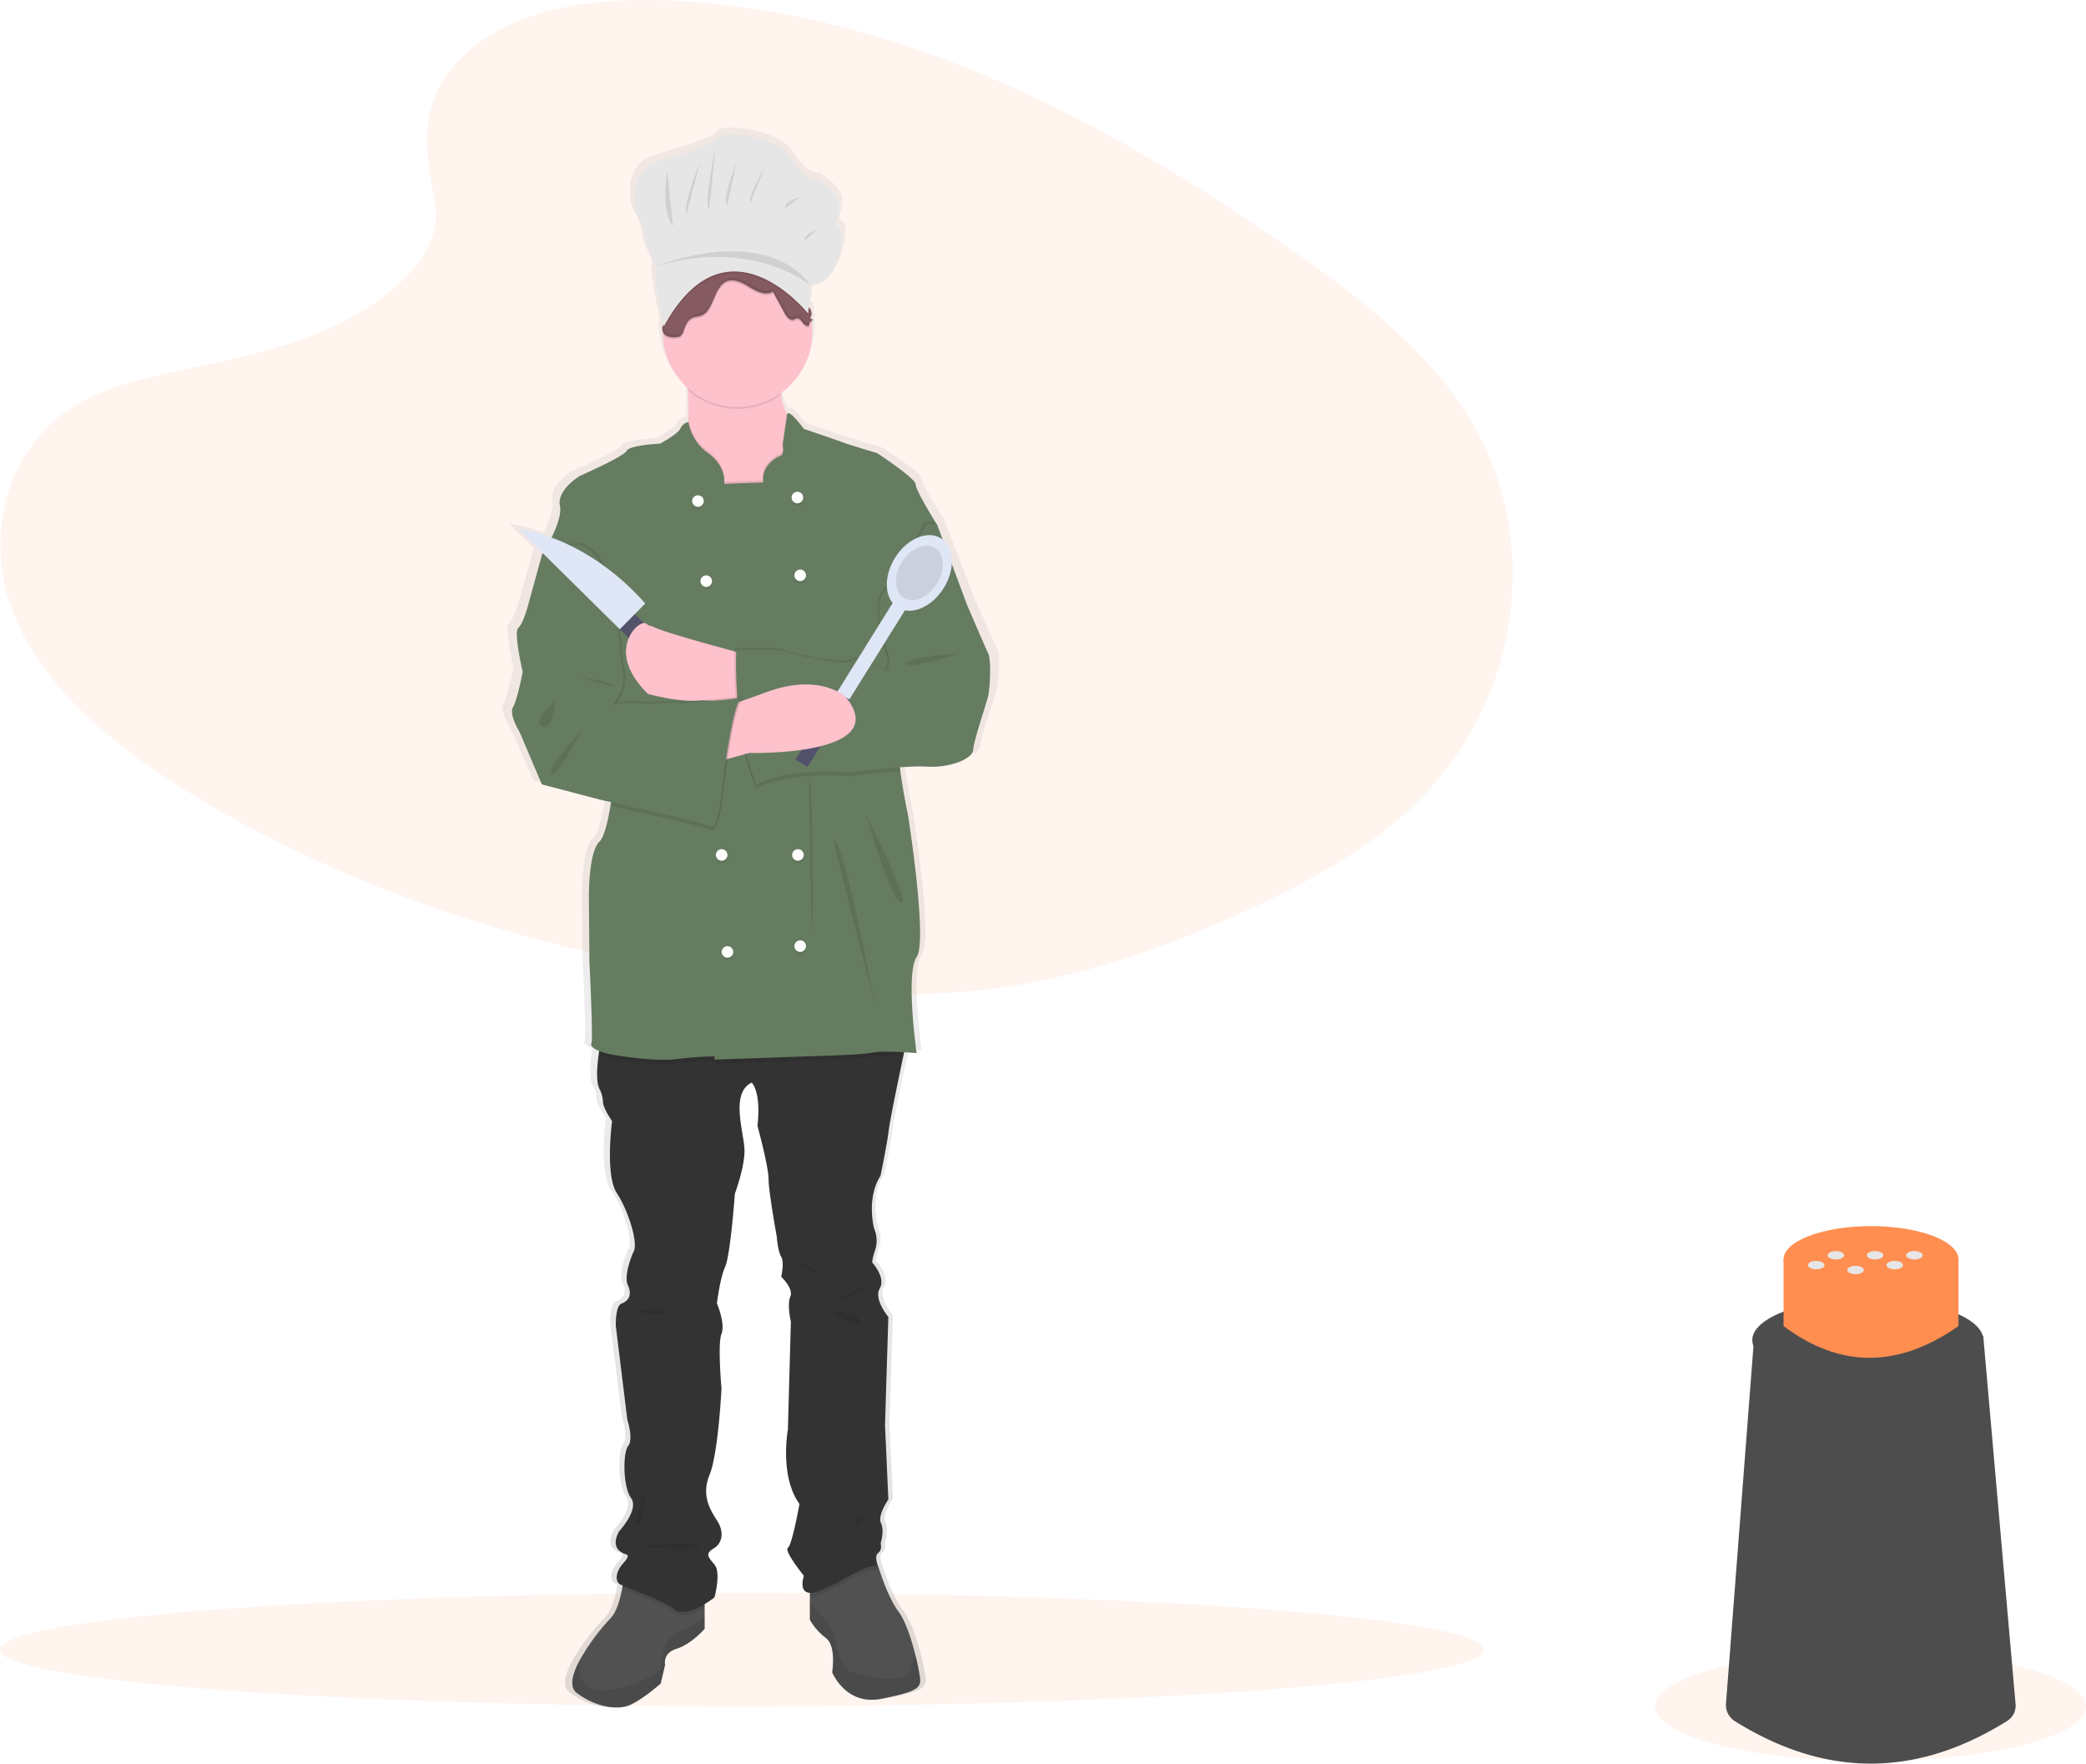 <svg id="Layer_1" data-name="Layer 1" xmlns="http://www.w3.org/2000/svg" xmlns:xlink="http://www.w3.org/1999/xlink" viewBox="0 0 1187.7 1004.11"><defs><style>.cls-1,.cls-16{fill:#ff8e50;}.cls-1,.cls-12,.cls-4{opacity:0.1;}.cls-1,.cls-4{isolation:isolate;}.cls-2{fill:url(#linear-gradient);}.cls-3{fill:#515151;}.cls-13,.cls-4{fill:#0a0a0a;}.cls-5{fill:#333;}.cls-6{fill:#fdc2cc;}.cls-7{fill:#667c61;}.cls-8{fill:#dfe6f5;}.cls-9{fill:#53526b;}.cls-10{fill:#fff;}.cls-11{fill:#865a61;}.cls-14{fill:#e6e6e6;}.cls-15{fill:#4d4d4d;}</style><linearGradient id="linear-gradient" x1="952.03" y1="1109.67" x2="952.03" y2="210.26" gradientTransform="translate(-154.97 -101.64)" gradientUnits="userSpaceOnUse"><stop offset="0" stop-color="gray" stop-opacity="0.25"/><stop offset="0.54" stop-color="gray" stop-opacity="0.12"/><stop offset="1" stop-color="gray" stop-opacity="0.1"/></linearGradient></defs><ellipse class="cls-1" cx="422.4" cy="939.18" rx="422.4" ry="32.3"/><path class="cls-1" d="M635.7,65.7c29.2-26,75.1-31.3,116.8-29.3,131.1,6.5,249.4,69.8,351.8,141.4,37.1,25.9,73.5,53.8,97.6,89.5,49,72.6,34.4,173.3-33.6,233.1-23.2,20.4-51.2,36-80.1,49.8-51.3,24.6-106.6,44.4-164.8,50-41.5,4-83.5.7-124.7-4.8-115.2-15.6-228.4-50.2-323.2-109.3-41.6-25.9-80.8-58.2-97.9-100.1s-6.2-95.1,36.3-119.9c17.6-10.3,38.6-14.9,59.1-19.3,30.3-6.4,61-12.7,88.3-25.8,28.2-13.5,61.6-39.5,56-69.3C611.3,119.7,606.5,91.7,635.7,65.7Z" transform="translate(-369.6 -36.02)"/><ellipse class="cls-1" cx="1065.1" cy="971.48" rx="122.6" ry="31.1"/><path class="cls-2" d="M937.3,405.2c-2-3.9-12.6-27.9-12.6-27.9L907,331.5s-12.6-19.3-12.6-22.9-22.8-17.9-22.8-17.9-18.5-5.5-20-6.1-23.4-7.8-23.4-7.8-8.6-11.4-9.9-8.4h0c0-.1-.1-.1-.1-.2a28.5,28.5,0,0,1-3.3-10.6c0-.3-.1-.7-.1-1a42.35,42.35,0,0,0,18.6-34.9,32.72,32.72,0,0,0-.4-5.4c.2-.1.3-.2.5-.3.4-.2.3-.3,0-.4.1,0,.2-.1.3-.1.5-.2.2-.4-.3-.5h0c.6-.3-.2-.5-.8-.8,0-.2-.1-.4-.1-.6.1-.4.2-.7.3-1.1.1,0,.1.1.2.1a4.1,4.1,0,0,0,0-2.2c0,.1-.1.3-.1.4a3.68,3.68,0,0,0-1.7-3.3l-.1-.1,1.2-12.4c17.8-.8,21-31.2,16.9-32.9s0-5.3,0-12.6S835.8,134,835.8,134s-5.6,2.8-14.4-11.2-41-16.3-43.2-12.6-16.6,8.4-35.4,13.8-15.3,27.5-12.2,32.3a27,27,0,0,1,4.4,13.2c0,2.8,5.9,14.6,5.9,14.6-1.9,4.1,2.9,26.5,4.3,32.9a1.27,1.27,0,0,1-.1.6v.1c-.1.1-.1.2-.2.3a3.86,3.86,0,0,0-.3,2.1,4.45,4.45,0,0,0,.3,2.3,42.24,42.24,0,0,0,14.9,31.4,4.87,4.87,0,0,0,.1,1.2,163.42,163.42,0,0,1,.1,17.2,2.77,2.77,0,0,1-.1.9,6.62,6.62,0,0,0-4.8,3.8c-1.8,3.4-12,8.6-12,8.6s-18,.8-19.7,4.1S695.7,304,695.7,304,682,312,684,321.1c1,4.8-1.9,12.2-4.9,18.1a83.6,83.6,0,0,0-19.7-4.9l14.5,13.9a4,4,0,0,1-.5.7l-8.3,29.3s-2.9,10.2-5.7,12.7S662,416,662,416s-3.1,16-5.7,20.2,4,14.4,4,14.4l13.1,29.8,34.8,8.8,6.1,1.3a15.52,15.52,0,0,1-.4,2.1c-1.7,9.5-3.9,18.2-6.6,20.6-6.6,5.8-6.3,31.7-6.3,31.7l.3,36.7s2.3,45.3,1.1,46.9c-.7,1,.7,2.8,4.5,4.3l-.3,2.1c-1.1,7.5-1.6,16.1.9,19.9a13.79,13.79,0,0,1,1.7,6.6c0,3.6,5.4,11,5.4,11s-4.3,30.6,2.9,41.1,13.1,29.5,9.7,34c0,0-6,13-3.1,18.8s0,9.1-3.7,10.5-3.4,12.7-3.4,12.7l6.8,53.8s3.7,11,.6,14.9-3.1,23.2,1.7,29.8-6.8,18.8-6.8,18.8-7.1,10.2,4.3,13.5c0,0,2.3.6-2,5s-5.1,9.9-2.3,11.9a6.63,6.63,0,0,0,1.9.9,19.14,19.14,0,0,1-.4,2.1c-1.1,5.8-3.2,13.3-6.9,16.9A119.35,119.35,0,0,0,695.2,982c-3.9,7.4-5.6,14.4-1.3,17.6,10.3,7.7,23.4,10.2,31.1,7.2s18.5-12.4,18.5-12.4l2.6-10.8s-1.7-6.6,6.8-9.1,16.5-11.3,16.5-11.3V948.9a61.74,61.74,0,0,0,6-3.9s4-14.1,0-18.8-5.4-6.3-.3-9.4,5.8-9.7,2.1-15.5-9.8-14.4-4.6-26.5,7-49.4,7-49.4-2.4-25.4,0-31.2-2.7-17.4-2.7-17.4,1.7-14.4,4.8-21,5.7-41.7,5.7-41.7,5.7-14.9,5.7-24.6-8.8-32.9,4.3-38.9c0,0,5.7,5,3.4,24.8,0,0,6.6,23.2,6.6,30.4s4.8,33.1,4.8,33.1.6,8.3,2.6,11.3,0,11.3,0,11.3,7.4,6.9,5.4,11.3.3,14.4.3,14.4L818.7,849s-5.1,26.5,6.8,42.5c0,0-4.3,23.5-6.8,25.1s9.4,16,9.4,16-3.3,9.3,3.4,9.8v15.4a33.73,33.73,0,0,0,9.4,10.5c6.3,4.4,3.7,19.6,3.7,19.6s8,19.3,29.1,15.2,24-6.1,22.8-13c-.4-2.5-1.3-7-2.6-12.1-2.3-8.9-5.8-19.6-9.9-24.8-6.6-8.3-12-25.7-12-25.7s-2.6-5.8,0-7.7,1.4-5.5,1.4-5.5,2.5-7.2.3-11.6,4.3-13.5,4.3-13.5l-2-42.5,2-61.8s-8.8-10.2-5.1-16.3-4.3-14.6-4.3-14.6-.9-.3,1.4-7.2a16.63,16.63,0,0,0-.6-12.4s-4.8-17.1,3.7-30.1c0,0,3.7-17.1,4.8-25.9.8-6.1,5.7-29.1,8.6-42.5.2-.8.3-1.5.5-2.2,4.2.2,7.4.5,7.4.5s-6.6-45.6,0-54.9-5.1-81.2-5.1-81.2-2.8-12.5-4.5-25.3c-.1-.7-.2-1.5-.3-2.2,5.3-.4,10.6-.5,15.9-.4,13.7.8,27.1-4.4,27.4-9.7s7.7-25.9,8.8-30.6C938.4,425.1,939.3,409.1,937.3,405.2Z" transform="translate(-369.6 -36.02)"/><path class="cls-3" d="M770.8,937.8v25.6s-7.7,8.8-15.9,11.3-6.6,9.1-6.6,9.1l-2.5,10.7s-10.4,9.3-17.9,12.4-20.1.5-30-7.1c-4.2-3.2-2.5-10.2,1.2-17.5a121.78,121.78,0,0,1,18-24.8c3.6-3.6,5.6-11.1,6.7-16.8a69,69,0,0,0,1-7.6Z" transform="translate(-369.6 -36.02)"/><path class="cls-4" d="M770.8,956.8v6.5s-7.7,8.8-15.9,11.3-6.6,9.1-6.6,9.1l-2.5,10.7s-10.4,9.3-17.9,12.4-20.1.5-30-7.1c-4.2-3.2-2.5-10.2,1.2-17.5-.2,7.8,2.1,16.5,13.3,16.2a57,57,0,0,0,33.3-12.1s-.3-18.1,12.4-22.3A38,38,0,0,0,770.8,956.8Z" transform="translate(-369.6 -36.02)"/><path class="cls-3" d="M871.4,1003.2c-20.3,4.1-28-15.1-28-15.1s2.5-15.1-3.6-19.5a34.87,34.87,0,0,1-9.1-10.4V932.9l24.7-17.6,13.4,11.9.9.8s5.2,17.3,11.5,25.6c4,5.3,7.4,15.9,9.6,24.7,1.3,5.1,2.1,9.6,2.5,12.1C894.5,997.1,891.8,999.1,871.4,1003.2Z" transform="translate(-369.6 -36.02)"/><path class="cls-4" d="M871.4,1003.2c-20.3,4.1-28-15.1-28-15.1s2.5-15.1-3.6-19.5a34.87,34.87,0,0,1-9.1-10.4v-9.8c3.9,4.1,11.3,12.2,12.9,15.6,2.2,4.7,2.5,21.7,12.6,24.7s30,5.8,31.6-1.9a43,43,0,0,1,3-8.5c1.3,5.1,2.1,9.6,2.5,12.1C894.5,997.1,891.8,999.1,871.4,1003.2Z" transform="translate(-369.6 -36.02)"/><path class="cls-4" d="M724.9,932.8l45.9,4.9v13.5c-5.2,3.1-12.6,6.3-16.8,3-6.2-4.9-24.5-11.2-30.2-13.8A56.16,56.16,0,0,0,724.9,932.8Z" transform="translate(-369.6 -36.02)"/><path class="cls-4" d="M869.8,930.1c-6.3-2.2-17.6,7.4-32.4,13.5a15.17,15.17,0,0,1-6.6,1.5V932.9l24.7-17.6,13.4,11.9A19,19,0,0,0,869.8,930.1Z" transform="translate(-369.6 -36.02)"/><path class="cls-5" d="M886,627.5s-.9,4-2.1,9.9c-2.8,13.4-7.6,36.2-8.3,42.3-1.1,8.8-4.7,25.8-4.7,25.8-8.2,12.9-3.6,30-3.6,30a17.11,17.11,0,0,1,.5,12.4c-2.2,6.9-1.4,7.1-1.4,7.1s7.7,8.5,4.1,14.6,4.9,16.2,4.9,16.2l-1.9,61.6,1.9,42.3s-6.3,9.1-4.2,13.5-.2,11.5-.2,11.5,1.1,3.6-1.4,5.5,0,7.7,0,7.7c-6.3-2.2-17.6,7.4-32.4,13.5s-9.9-8.2-9.9-8.2-11.5-14.3-9.1-15.9,6.6-25,6.6-25c-11.5-15.9-6.6-42.3-6.6-42.3l1.7-61.5s-2.3-9.9-.3-14.3-5.2-11.3-5.2-11.3,1.9-8.2,0-11.3-2.5-11.3-2.5-11.3-4.7-25.8-4.7-33-6.3-30.2-6.3-30.2c2.2-19.8-3.3-24.7-3.3-24.7-12.6,6-4.1,29.1-4.1,38.8s-5.5,24.5-5.5,24.5-2.5,34.9-5.5,41.5-4.7,20.9-4.7,20.9,4.9,11.5,2.6,17.3,0,31.1,0,31.1-1.8,37.1-6.8,49.2.8,20.6,4.5,26.4,3,12.4-2,15.4-3.6,4.7.3,9.3,0,18.7,0,18.7-15.7,12.4-22.5,6.9-28.9-12.6-31.6-14.6-1.9-7.4,2.2-11.8,1.9-4.9,1.9-4.9c-11-3.3-4.1-13.5-4.1-13.5s11.3-12.1,6.6-18.7-4.7-25.8-1.6-29.7-.5-14.8-.5-14.8l-6.6-53.6s-.3-11.3,3.3-12.6,6.3-4.7,3.6-10.4,3-18.7,3-18.7c3.3-4.4-2.5-23.4-9.3-33.8s-2.7-41-2.7-41-5.2-7.4-5.2-11a16.85,16.85,0,0,0-1.6-6.6c-2.4-3.8-1.9-12.3-.9-19.8,1-7.2,2.5-13.5,2.5-13.5Z" transform="translate(-369.6 -36.02)"/><path class="cls-6" d="M832.1,316,778,328.7s-26.7-22.5-20.1-34.6c2.3-4.2,3.3-11.2,3.6-18.7.3-5.9.1-12-.1-17.2-.4-7.5-1-13-1-13s55.5-31.3,53.6,0a75,75,0,0,0,.4,15.7,30.3,30.3,0,0,0,3.2,10.6c3,5.3,6.6,5.4,6.6,5.4Z" transform="translate(-369.6 -36.02)"/><path class="cls-4" d="M814.3,260.8a42.59,42.59,0,0,1-53-2.6c-.4-7.5-1-13-1-13s55.5-31.3,53.6,0A90.65,90.65,0,0,0,814.3,260.8Z" transform="translate(-369.6 -36.02)"/><circle class="cls-6" cx="419.9" cy="189.08" r="42.6"/><path class="cls-4" d="M832.1,316,778,328.7s-26.7-22.5-20.1-34.6c2.3-4.2,3.3-11.2,3.6-18.7a27.33,27.33,0,0,0,9.9,16.5c12.4,8.2,10.4,18.4,10.4,18.4l22.3-.8c-1.4-9.1,6.9-14,9.6-15.1s1.4-6,1.4-6l2.4-16.9c3,5.3,6.6,5.4,6.6,5.4Z" transform="translate(-369.6 -36.02)"/><path class="cls-4" d="M886,627.5s-.9,4-2.1,9.9c-6-.3-13.9-.5-17.4.3-6,1.4-30.2,1.9-30.2,1.9l-59.9,2.1v-1.8a176.69,176.69,0,0,0-20.6,1.4c-10.2,1.4-26.1-.5-36.3-2.2a36.16,36.16,0,0,1-9.1-2.5c1-7.2,2.5-13.5,2.5-13.5Z" transform="translate(-369.6 -36.02)"/><path class="cls-7" d="M881.3,452.9c-.9,5.1-.2,13.6.9,22,1.7,12.7,4.4,25.2,4.4,25.2s11.3,71.5,4.9,80.8,0,54.7,0,54.7-19-1.6-25-.3-30.2,1.9-30.2,1.9l-59.9,2.1v-1.8a176.69,176.69,0,0,0-20.6,1.4c-10.2,1.4-26.1-.5-36.3-2.2s-14.3-4.9-13.2-6.6-1.1-46.7-1.1-46.7l-.3-36.6s-.3-25.8,6-31.6c2.6-2.4,4.7-11,6.3-20.5,2.3-13.7,3.6-29,3.6-29L679,354l-.8-2.2s12.1-18.7,10.2-27.8,11.3-17,11.3-17,25-11,26.7-14.3,19-4.1,19-4.1,9.9-5.2,11.6-8.6a6.41,6.41,0,0,1,4.6-3.7,28,28,0,0,0,9.9,16.8c12.4,8.2,10.4,18.4,10.4,18.4l22.3-.8c-1.4-9.1,6.9-14,9.6-15.1s1.4-6,1.4-6l2.6-17.8c1.2-3,9.5,8.4,9.5,8.4s21.2,7.2,22.5,7.8,19.2,6,19.2,6,22,14.3,22,17.9,12.1,22.8,12.1,22.8-.1.8-.4,2.2C899.8,351.8,883.3,441.1,881.3,452.9Z" transform="translate(-369.6 -36.02)"/><path class="cls-6" d="M793.4,408.4s-47.6-12.6-52.2-15.7-32.2,14.6,1.4,38.5c0,0,41,8.5,52,0S793.4,408.4,793.4,408.4Z" transform="translate(-369.6 -36.02)"/><path class="cls-4" d="M896.2,333.1l5.8.3L919,379s10.2,23.9,12.1,27.8,1.1,19.8,0,24.5-8.2,25.3-8.5,30.5-13.2,10.4-26.4,9.6-44,3.3-44,3.3-32.9-3.4-53,6.9c0,0-12.9-26.7-11.5-76.4,0,0,22.8-1.4,28.6.8s33.8,8.5,37.4,5.2,19.8,6,19.8,6a13.6,13.6,0,0,0,0-11.5c-2.7-6.6-7.4-27.2-1.4-33.8S896.2,333.1,896.2,333.1Z" transform="translate(-369.6 -36.02)"/><path class="cls-4" d="M882.2,475c-13.6.9-28.9,3-28.9,3s-32.9-3.4-53,6.9c0,0-12.9-26.7-11.5-76.4,0,0,22.8-1.4,28.6.8s33.8,8.5,37.4,5.2,19.8,6,19.8,6a13.6,13.6,0,0,0,0-11.5c-2.7-6.6-7.4-27.2-1.4-33.8s24.2-38.8,24.2-38.8l5.4.3C900,351.9,883.5,441.2,881.5,453,880.5,458.1,881.1,466.6,882.2,475Z" transform="translate(-369.6 -36.02)"/><path class="cls-7" d="M897.3,334.2l5.8.3,17,45.6s10.2,23.9,12.1,27.8,1.1,19.8,0,24.5-8.2,25.3-8.5,30.5-13.2,10.4-26.4,9.6-44,3.3-44,3.3-32.9-3.4-53,6.9c0,0-12.9-26.7-11.5-76.4,0,0,22.8-1.4,28.6.8s33.8,8.5,37.4,5.2,19.8,6,19.8,6a13.6,13.6,0,0,0,0-11.5c-2.7-6.6-7.4-27.2-1.4-33.8S897.3,334.2,897.3,334.2Z" transform="translate(-369.6 -36.02)"/><rect class="cls-8" x="825.42" y="402.4" width="72.6" height="8.1" transform="matrix(0.53, -0.85, 0.85, 0.53, -307.08, 889.12)"/><ellipse class="cls-8" cx="889.95" cy="360.72" rx="23.2" ry="16.3" transform="matrix(0.53, -0.85, 0.85, 0.53, -254.83, 891.47)"/><ellipse class="cls-4" cx="889.95" cy="360.72" rx="16.7" ry="11.7" transform="matrix(0.53, -0.85, 0.85, 0.53, -254.83, 891.47)"/><rect class="cls-9" x="812.39" y="445.55" width="45.2" height="8.1" transform="matrix(0.53, -0.85, 0.85, 0.53, -356.43, 886.84)"/><path class="cls-6" d="M779.3,469.4l16.8-4.7s82.7,2.2,55-31.9c0,0-14.6-14-45.1-2.7s-39,12.6-39,12.6Z" transform="translate(-369.6 -36.02)"/><circle class="cls-4" cx="397.4" cy="286.38" r="3.3"/><circle class="cls-4" cx="454" cy="284.38" r="3.3"/><circle class="cls-10" cx="397.4" cy="285.28" r="3.3"/><circle class="cls-4" cx="402.1" cy="331.98" r="3.3"/><circle class="cls-4" cx="455.6" cy="328.68" r="3.3"/><circle class="cls-10" cx="402.1" cy="330.88" r="3.3"/><circle class="cls-4" cx="454.3" cy="487.88" r="3.3"/><circle class="cls-4" cx="410.9" cy="487.88" r="3.3"/><circle class="cls-10" cx="454.3" cy="486.78" r="3.3"/><circle class="cls-4" cx="414.2" cy="543.08" r="3.3"/><circle class="cls-4" cx="455.6" cy="539.78" r="3.3"/><circle class="cls-10" cx="414.2" cy="541.98" r="3.3"/><circle class="cls-10" cx="410.9" cy="486.78" r="3.3"/><circle class="cls-10" cx="455.6" cy="538.68" r="3.3"/><circle class="cls-10" cx="454" cy="283.28" r="3.3"/><circle class="cls-10" cx="455.6" cy="327.58" r="3.3"/><path class="cls-4" d="M830.2,479.3s.5,75.3,2.2,88.8C832.4,568.1,833,482.9,830.2,479.3Z" transform="translate(-369.6 -36.02)"/><path class="cls-4" d="M844.2,514.2c-1.1,0,22.5,88.2,23.6,94.6S850.8,514.2,844.2,514.2Z" transform="translate(-369.6 -36.02)"/><path class="cls-4" d="M862.9,499.9c0,.8,13.2,47.8,19.8,50.3S862.9,499.9,862.9,499.9Z" transform="translate(-369.6 -36.02)"/><path class="cls-4" d="M914.9,408.4s-28,1.2-28.9,5.3S914.9,408.4,914.9,408.4Z" transform="translate(-369.6 -36.02)"/><path class="cls-4" d="M865.4,766.8s-20.1,8.5-17,9.1S865.4,766.8,865.4,766.8Z" transform="translate(-369.6 -36.02)"/><path class="cls-4" d="M823.9,754.2c-.8-1.8,13.5,7.1,13.5,8.2S825,756.6,823.9,754.2Z" transform="translate(-369.6 -36.02)"/><path class="cls-4" d="M842.6,783s15.7-.8,16.8,5.2S842.6,783,842.6,783Z" transform="translate(-369.6 -36.02)"/><path class="cls-4" d="M729.9,783s17-3.3,18.4,0S729.9,783,729.9,783Z" transform="translate(-369.6 -36.02)"/><path class="cls-4" d="M736.2,886.6s1.1,14-3,17.3S736.2,886.6,736.2,886.6Z" transform="translate(-369.6 -36.02)"/><path class="cls-4" d="M734.1,916.3c5.4.5,33.7-4.4,33.4,0S734.1,916.3,734.1,916.3Z" transform="translate(-369.6 -36.02)"/><path class="cls-4" d="M864,899.3s-9.7-1.5-7.3,5Z" transform="translate(-369.6 -36.02)"/><path class="cls-4" d="M684.5,350.7h-5.2l-8,29.1s-2.7,10.2-5.5,12.6,2.5,25,2.5,25-3,15.9-5.5,20.1,3.8,14.3,3.8,14.3l12.6,29.7,33.5,8.8s59.1,12.9,61.8,14.8,5.2-.8,7.1-18.7,7.1-52.5,11.3-54.1c0,0-33,3.6-35.7,3s-15.9.3-15.9.3-17.3-1.1-20.1.5,3.6-8,3.6-8a25.76,25.76,0,0,0,0-13.5C723,407.3,721.9,323.2,684.5,350.7Z" transform="translate(-369.6 -36.02)"/><path class="cls-4" d="M792,435.6c-4.1,1.6-9.3,36.3-11.3,54.1s-4.4,20.6-7.1,18.7c-2.2-1.6-41.6-10.4-56.3-13.6,2.3-13.7,3.6-29,3.6-29L679,354h4.4c37.4-27.5,38.5,56.6,40.4,64a25.76,25.76,0,0,1,0,13.5s-6.3,9.6-3.6,8,20.1-.5,20.1-.5,13.2-.8,15.9-.3S792,435.6,792,435.6Z" transform="translate(-369.6 -36.02)"/><path class="cls-7" d="M683.4,351.8h-5.2l-8,29.1s-2.7,10.2-5.5,12.6,2.5,25,2.5,25-3,15.9-5.5,20.1,3.8,14.3,3.8,14.3l12.6,29.7,33.5,8.8s59.1,12.9,61.8,14.8,5.2-.8,7.1-18.7,7.1-52.5,11.3-54.1c0,0-33,3.6-35.7,3s-15.9.3-15.9.3-17.3-1.1-20.1.5,3.6-8,3.6-8a25.76,25.76,0,0,0,0-13.5C721.9,408.4,720.8,324.3,683.4,351.8Z" transform="translate(-369.6 -36.02)"/><path class="cls-4" d="M701.3,451.3s-15.1,28.6-17.9,25.3S701.3,451.3,701.3,451.3Z" transform="translate(-369.6 -36.02)"/><path class="cls-4" d="M685.6,435s-14,11.6-7.4,14.6S685.6,435,685.6,435Z" transform="translate(-369.6 -36.02)"/><path class="cls-4" d="M698.8,420.8c1.1.3,20.3,4.1,20.6,5.8S698.8,420.8,698.8,420.8Z" transform="translate(-369.6 -36.02)"/><path class="cls-4" d="M832.2,219.4a2.83,2.83,0,0,0-1.9,2.9c-1.1,1-2.7-.2-3.6-1.4s-2-2.8-3.4-2.6a10.84,10.84,0,0,0-1.9.8c-2.2.7-4.1-1.9-5.3-4.1-2.1-4-4.3-7.9-6.4-11.9-4.3,2.5-9.4-.1-13.6-2.7s-9.3-5.2-13.7-2.7c-6.3,3.7-6.6,15.8-13.1,18.8-2.1,1-4.6.8-6.5,2.1s-3,3.9-3.8,6.3a6.82,6.82,0,0,1-2.2,3.6,4.19,4.19,0,0,1-2.2.5,10.22,10.22,0,0,1-5.7-.8,4.94,4.94,0,0,1-2-5.7c.1-.1.1-.2.2-.3.7-.9,1.3-1.8,1.9-2.7.7-1.7-.3-3.8-.1-5.7.3-3.2,3.8-4.9,4.3-8.1.2-1.2,0-2.6.2-3.8,0-.2.1-.3.1-.5l-2,1.4c2.3-2.6,3.4-6.3,5-9.5a29,29,0,0,1,17.8-14.5c7.2-2.1,14.7-1.5,22,.3a70,70,0,0,1,19.6,8.1,19.58,19.58,0,0,1,5.7,4.6A37.38,37.38,0,0,1,825,198c2.1,4.4,8,8.5,3.3,9.1-3.9.5-.3,3.2,1.7,5a4.89,4.89,0,0,1,1.2,1.3,4.58,4.58,0,0,1-.2,4.4C830.2,218.7,833.3,218.9,832.2,219.4Z" transform="translate(-369.6 -36.02)"/><path class="cls-11" d="M832.2,218.3a2.83,2.83,0,0,0-1.9,2.9c-1.1,1-2.7-.2-3.6-1.4s-2-2.8-3.4-2.6a10.84,10.84,0,0,0-1.9.8c-2.2.7-4.1-1.9-5.3-4.1-2.1-4-4.3-7.9-6.4-11.9-4.3,2.5-9.4-.1-13.6-2.7s-9.3-5.2-13.7-2.7c-6.3,3.7-6.6,15.8-13.1,18.8-2.1,1-4.6.8-6.5,2.1s-3,3.9-3.8,6.3a6.82,6.82,0,0,1-2.2,3.6,4.19,4.19,0,0,1-2.2.5,10.22,10.22,0,0,1-5.7-.8,4.94,4.94,0,0,1-2-5.7c.1-.1.1-.2.2-.3.7-.9,1.3-1.8,1.9-2.7.7-1.7-.3-3.8-.1-5.7.3-3.2,3.8-4.9,4.3-8.1.2-1.2,0-2.6.2-3.8,0-.2.1-.3.1-.5l-2,1.4c2.3-2.6,3.4-6.3,5-9.5a29,29,0,0,1,17.8-14.5c7.2-2.1,14.7-1.5,22,.3a70,70,0,0,1,19.6,8.1,19.58,19.58,0,0,1,5.7,4.6,37.38,37.38,0,0,1,3.4,6.2c2.1,4.4,8,8.5,3.3,9.1-3.9.5-.3,3.2,1.7,5a4.89,4.89,0,0,1,1.2,1.3,4.58,4.58,0,0,1-.2,4.4C830.2,217.6,833.3,217.8,832.2,218.3Z" transform="translate(-369.6 -36.02)"/><path class="cls-4" d="M830,211l-.4,4.6s-46.1-58.5-82,7.6c0,0-.2-.8-.5-2.2.7-.9,1.3-1.8,1.9-2.7.7-1.7-.3-3.8-.1-5.7.3-3.2,3.8-4.9,4.3-8.1.2-1.2,0-2.6.2-3.8,0-.2.1-.3.1-.5l-2,1.4c2.3-2.6,3.4-6.3,5-9.5a29,29,0,0,1,17.8-14.5c7.2-2.1,14.7-1.5,22,.3a70,70,0,0,1,19.6,8.1,19.58,19.58,0,0,1,5.7,4.6,37.38,37.38,0,0,1,3.4,6.2c2.1,4.4,8,8.5,3.3,9.1C824.5,206.4,828,209.1,830,211Z" transform="translate(-369.6 -36.02)"/><g class="cls-12"><path class="cls-13" d="M831.1,217.7a1.9,1.9,0,0,0-.5,1.9c-1.1,1-2.7-.2-3.6-1.4s-2-2.8-3.4-2.6a10.84,10.84,0,0,0-1.9.8c-2.2.7-4.1-1.9-5.3-4.1-2.1-4-4.3-7.9-6.4-11.9-4.3,2.5-9.4-.1-13.6-2.7s-9.3-5.2-13.7-2.7c-6.3,3.7-6.6,15.8-13.1,18.8-2.1,1-4.6.8-6.5,2.1s-3,3.9-3.8,6.3a6.82,6.82,0,0,1-2.2,3.6,4.19,4.19,0,0,1-2.2.5,10.22,10.22,0,0,1-5.7-.8,4.92,4.92,0,0,1-2.1-3,5,5,0,0,0,2.1,5.2,9.41,9.41,0,0,0,5.7.8,5.45,5.45,0,0,0,2.2-.5,7.08,7.08,0,0,0,2.2-3.6c.9-2.4,1.9-5,3.8-6.3s4.4-1.1,6.5-2.1c6.6-3,6.8-15.2,13.1-18.8,4.3-2.5,9.4.1,13.7,2.7s9.3,5.2,13.6,2.7c2.1,4,4.3,7.9,6.4,11.9,1.2,2.3,3.1,4.8,5.3,4.1a15.39,15.39,0,0,1,1.9-.8c1.4-.2,2.4,1.4,3.4,2.6s2.5,2.4,3.6,1.4a2.83,2.83,0,0,1,1.9-2.9C833.4,218.5,831.5,218.3,831.1,217.7Z" transform="translate(-369.6 -36.02)"/><path class="cls-13" d="M827.6,206.7c.3-.1.7-.2,1-.3,2-.3,2.1-1.2,1.2-2.6a5.64,5.64,0,0,1-1.2.4C826.4,204.6,826.6,205.6,827.6,206.7Z" transform="translate(-369.6 -36.02)"/><path class="cls-13" d="M831.8,215.9a5,5,0,0,0,0-2.1,2.73,2.73,0,0,1-.6,1.2C830.9,215.4,831.3,215.7,831.8,215.9Z" transform="translate(-369.6 -36.02)"/><path class="cls-13" d="M749.2,212.8a.76.76,0,0,1-.1.4,15.14,15.14,0,0,0,.2,3A9.65,9.65,0,0,0,749.2,212.8Z" transform="translate(-369.6 -36.02)"/><path class="cls-13" d="M753.7,199.4a16.65,16.65,0,0,1-1.8,2.8l1.8-1.2A4.29,4.29,0,0,1,753.7,199.4Z" transform="translate(-369.6 -36.02)"/></g><path class="cls-14" d="M747.5,222s-6.6-29.7-4.5-34.4c0,0-5.7-11.8-5.7-14.5a27.41,27.41,0,0,0-4.2-13.1c-3-4.8-6.3-26.9,11.8-32.2s32-10.1,34.1-13.7,33.2-1.4,41.6,12.6,13.9,11.2,13.9,11.2,13,8.1,13,15.4-3.9,10.9,0,12.6.9,31.9-16.3,32.7l-1.5,15.9C829.6,214.5,783.4,156,747.5,222Z" transform="translate(-369.6 -36.02)"/><path class="cls-4" d="M749.5,133.5s-4,23.4,3.3,31.2Z" transform="translate(-369.6 -36.02)"/><path class="cls-4" d="M768.2,128.2s-10.2,25-7.7,29.8Z" transform="translate(-369.6 -36.02)"/><path class="cls-4" d="M777,120.2s-6.9,32.6-3.6,35.2Z" transform="translate(-369.6 -36.02)"/><path class="cls-4" d="M788.8,129s-8.5,20.9-5.1,23.8Z" transform="translate(-369.6 -36.02)"/><path class="cls-4" d="M804.9,131.5s-10,17-8,20.1Z" transform="translate(-369.6 -36.02)"/><path class="cls-4" d="M825.5,148.1s-10.7,2.9-8.5,6.3Z" transform="translate(-369.6 -36.02)"/><path class="cls-4" d="M835.7,165.8s-9.6,4.7-7.8,7.1Z" transform="translate(-369.6 -36.02)"/><path class="cls-4" d="M743,187.6s61.4-25,88.1,10.9C831.1,198.5,798.8,171.1,743,187.6Z" transform="translate(-369.6 -36.02)"/><polygon class="cls-9" points="351.2 356.68 359.8 347.98 384 371.98 375.4 380.58 353.2 358.58 351.2 356.68"/><path class="cls-8" d="M664.7,337.2s37.5,3.2,72.3,42.4l-14.5,14.7Z" transform="translate(-369.6 -36.02)"/><path class="cls-6" d="M777.1,407.4s-36-13.1-39.6-16.3-24.4,15.1,1,40c0,0,31.1,8.8,39.4,0S777.1,407.4,777.1,407.4Z" transform="translate(-369.6 -36.02)"/><path class="cls-15" d="M1512.3,1015.9q-77.55,48.45-155,0a10.82,10.82,0,0,1-5-9.7l16.1-209.5h130.4l18.4,209.5A10.25,10.25,0,0,1,1512.3,1015.9Z" transform="translate(-369.6 -36.02)"/><ellipse class="cls-15" cx="1063.5" cy="762.98" rx="65.8" ry="23.7"/><path class="cls-16" d="M1484.7,791q-51.45,36.15-99.6,0V753.1h99.6Z" transform="translate(-369.6 -36.02)"/><ellipse class="cls-16" cx="1065.3" cy="717.08" rx="49.8" ry="19"/><ellipse class="cls-14" cx="1067.6" cy="714.68" rx="4.7" ry="2.4"/><ellipse class="cls-14" cx="1090" cy="714.68" rx="4.7" ry="2.4"/><ellipse class="cls-14" cx="1078.8" cy="720.28" rx="4.7" ry="2.4"/><ellipse class="cls-14" cx="1034.1" cy="720.28" rx="4.7" ry="2.4"/><ellipse class="cls-14" cx="1045.3" cy="714.68" rx="4.7" ry="2.4"/><ellipse class="cls-14" cx="1056.5" cy="723.08" rx="4.7" ry="2.4"/></svg>